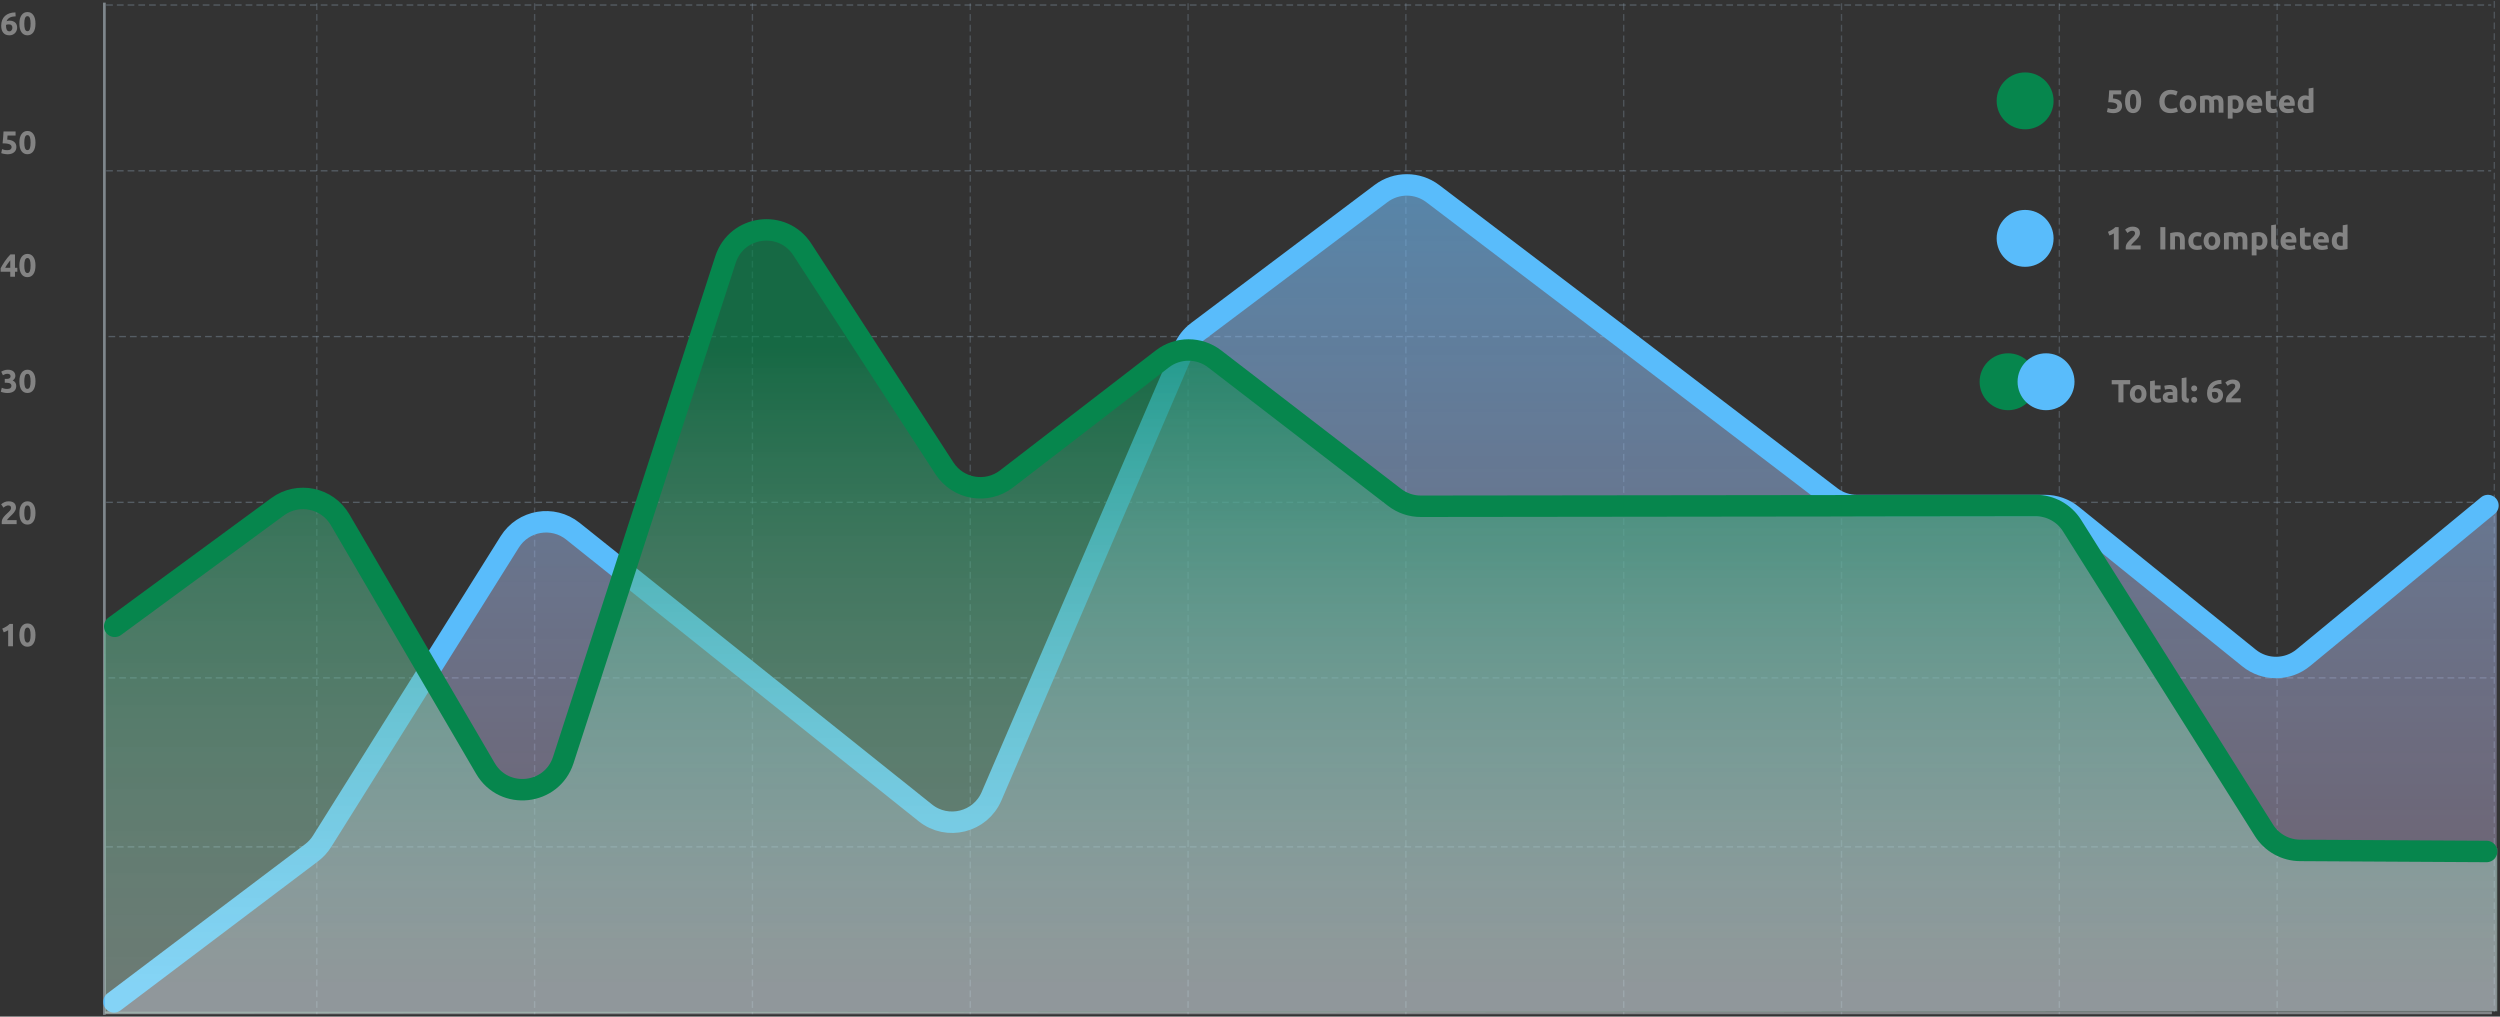 <svg width="932" height="379" viewBox="0 0 932 379" fill="none" xmlns="http://www.w3.org/2000/svg">
        <rect x="0" y="0" width="932" height="379" fill="#333333" stroke="none"/>
        <path opacity="0.607" d="M38.913 1.486V377.839" stroke="#B0BEC5" stroke-linecap="square" />
        <g opacity="0.5">
            <path opacity="0.607" d="M118.101 1.486V377.84" stroke="#8CA0B3" stroke-width="0.5"
                stroke-linecap="square" stroke-dasharray="2 2 2" />
            <path opacity="0.607" d="M199.303 1.486V377.84" stroke="#8CA0B3" stroke-width="0.5"
                stroke-linecap="square" stroke-dasharray="2 2 2" />
            <path opacity="0.607" d="M280.506 1.486V377.84" stroke="#8CA0B3" stroke-width="0.5"
                stroke-linecap="square" stroke-dasharray="2 2 2" />
            <path opacity="0.607" d="M361.708 1.486V377.84" stroke="#8CA0B3" stroke-width="0.5"
                stroke-linecap="square" stroke-dasharray="2 2 2" />
            <path opacity="0.607" d="M442.91 1.486V377.84" stroke="#8CA0B3" stroke-width="0.5"
                stroke-linecap="square" stroke-dasharray="2 2 2" />
            <path opacity="0.607" d="M524.112 1.486V377.84" stroke="#8CA0B3" stroke-width="0.5"
                stroke-linecap="square" stroke-dasharray="2 2 2" />
            <path opacity="0.607" d="M605.315 1.486V377.84" stroke="#8CA0B3" stroke-width="0.5"
                stroke-linecap="square" stroke-dasharray="2 2 2" />
            <path opacity="0.607" d="M686.516 1.486V377.84" stroke="#8CA0B3" stroke-width="0.5"
                stroke-linecap="square" stroke-dasharray="2 2 2" />
            <path opacity="0.607" d="M767.72 1.486V377.84" stroke="#8CA0B3" stroke-width="0.5"
                stroke-linecap="square" stroke-dasharray="2 2 2" />
            <path opacity="0.607" d="M848.922 1.486V377.84" stroke="#8CA0B3" stroke-width="0.5"
                stroke-linecap="square" stroke-dasharray="2 2 2" />
            <path opacity="0.607" d="M929.88 0.644V376.997" stroke="#8CA0B3" stroke-width="0.5"
                stroke-linecap="square" stroke-dasharray="2 2 2" />
        </g>
        <g opacity="0.5">
            <path d="M39.827 377.616H928.465" stroke="#CFD8DC" stroke-linecap="square" />
            <path opacity="0.756" d="M39.827 315.717H928.465" stroke="#8CA0B3" stroke-width="0.5"
                stroke-linecap="square" stroke-dasharray="2 2 2 2" />
            <path opacity="0.756" d="M40.697 252.707H929.336" stroke="#8CA0B3" stroke-width="0.5"
                stroke-linecap="square" stroke-dasharray="2 2 2 2" />
            <path opacity="0.756" d="M39.827 187.274H928.465" stroke="#8CA0B3" stroke-width="0.5"
                stroke-linecap="square" stroke-dasharray="2 2 2 2" />
            <path opacity="0.756" d="M40.697 125.475H929.336" stroke="#8CA0B3" stroke-width="0.5"
                stroke-linecap="square" stroke-dasharray="2 2 2 2" />
            <path opacity="0.756" d="M39.827 63.676H928.465" stroke="#8CA0B3" stroke-width="0.5"
                stroke-linecap="square" stroke-dasharray="2 2 2 2" />
            <path opacity="0.756" d="M39.827 1.878H928.465" stroke="#8CA0B3" stroke-width="0.5"
                stroke-linecap="square" stroke-dasharray="2 2 2" />
        </g>
        <path opacity="0.651" fill-rule="evenodd" clip-rule="evenodd"
            d="M39.497 377.159L116.327 316.634C117.771 315.497 119.008 314.12 119.983 312.563L190.023 200.816C195.1 192.716 206.101 190.846 213.569 196.814L344.956 301.812C353.207 308.406 365.471 305.337 369.644 295.634L441.352 128.875C442.453 126.314 444.204 124.085 446.432 122.409L514.856 70.935C520.574 66.634 528.453 66.652 534.151 70.979L605.364 125.059L682.545 183.971C685.334 186.1 688.745 187.253 692.253 187.253H762.382C766.039 187.253 769.585 188.506 772.431 190.803L838.6 244.214C844.44 248.928 852.772 248.949 858.636 244.265L930.775 186.64V376.849L39.497 377.159Z"
            fill="url(#paint0_linear_0_1)" />
        <path
            d="M42.501 373.5L116.157 317.903C117.712 316.729 119.04 315.281 120.075 313.63L190.024 202.028C195.101 193.927 206.102 192.058 213.57 198.026L344.957 303.024C353.208 309.618 365.472 306.549 369.644 296.846L441.352 130.086C442.454 127.526 444.205 125.297 446.432 123.621L514.856 72.147C520.574 67.846 528.453 67.864 534.152 72.191L605.365 126.271L682.546 185.183C685.334 187.311 688.745 188.464 692.253 188.464H762.382C766.039 188.464 769.586 189.717 772.432 192.014L838.443 245.299C844.355 250.07 852.807 250.027 858.669 245.195L927.5 188.464"
            stroke="#59BCFB" stroke-width="8" stroke-linecap="round" stroke-linejoin="round" />
        <path opacity="0.648" fill-rule="evenodd" clip-rule="evenodd"
            d="M39.098 377.833L38.766 232.284L104.809 189.603C111.926 185.004 121.436 187.208 125.804 194.468L182.01 287.891C188.643 298.916 205.166 297.022 209.133 284.783L271.11 93.566C275.002 81.557 291.083 79.434 297.959 90.021L352.67 174.266C357.44 181.612 367.465 183.325 374.404 177.979L433.922 132.127C439.315 127.972 446.83 127.97 452.225 132.122L520.169 184.413C522.797 186.435 526.02 187.53 529.336 187.525L759.444 187.246C764.603 187.24 769.404 189.886 772.154 194.252L844.307 308.811C847.038 313.147 851.793 315.789 856.918 315.817L931.002 316.219V377.036L39.098 377.833Z"
            fill="url(#paint1_linear_0_1)" />
        <path
            d="M42.766 233.495L103.499 188.918C111.154 183.299 121.99 185.546 126.781 193.745L180.961 286.47C187.933 298.403 205.735 296.478 209.996 283.332L270.463 96.774C274.614 83.964 291.768 81.7 299.102 92.993L352.079 174.569C357.168 182.405 367.861 184.231 375.262 178.529L433.312 133.808C439.065 129.376 447.08 129.374 452.835 133.803L519.899 185.416C522.702 187.573 526.14 188.741 529.677 188.737L758.891 188.458C764.395 188.452 769.516 191.274 772.449 195.931L844.016 309.561C846.928 314.185 851.999 317.003 857.463 317.034L927.002 317.431"
            stroke="#06864D" stroke-width="8" stroke-linecap="round" stroke-linejoin="round" />
        <path
            d="M0.84 234.341C1.072 234.245 1.312 234.137 1.56 234.017C1.816 233.889 2.064 233.753 2.304 233.609C2.544 233.457 2.772 233.301 2.988 233.141C3.212 232.973 3.412 232.797 3.588 232.613H4.836V240.929H3.048V234.941C2.808 235.101 2.54 235.249 2.244 235.385C1.948 235.513 1.66 235.625 1.38 235.721L0.84 234.341ZM13.228 236.753C13.228 238.153 12.96 239.229 12.424 239.981C11.896 240.725 11.164 241.097 10.228 241.097C9.292 241.097 8.556 240.725 8.02 239.981C7.492 239.229 7.228 238.153 7.228 236.753C7.228 236.057 7.296 235.441 7.432 234.905C7.576 234.369 7.78 233.917 8.044 233.549C8.308 233.181 8.624 232.901 8.992 232.709C9.36 232.517 9.772 232.421 10.228 232.421C11.164 232.421 11.896 232.797 12.424 233.549C12.96 234.293 13.228 235.361 13.228 236.753ZM11.404 236.753C11.404 236.337 11.384 235.961 11.344 235.625C11.304 235.281 11.24 234.985 11.152 234.737C11.064 234.489 10.944 234.297 10.792 234.161C10.64 234.025 10.452 233.957 10.228 233.957C10.004 233.957 9.816 234.025 9.664 234.161C9.52 234.297 9.4 234.489 9.304 234.737C9.216 234.985 9.152 235.281 9.112 235.625C9.072 235.961 9.052 236.337 9.052 236.753C9.052 237.169 9.072 237.549 9.112 237.893C9.152 238.237 9.216 238.533 9.304 238.781C9.4 239.029 9.52 239.221 9.664 239.357C9.816 239.493 10.004 239.561 10.228 239.561C10.452 239.561 10.64 239.493 10.792 239.357C10.944 239.221 11.064 239.029 11.152 238.781C11.24 238.533 11.304 238.237 11.344 237.893C11.384 237.549 11.404 237.169 11.404 236.753Z"
            fill="#838383" />
        <path
            d="M5.952 189.264C5.952 189.568 5.892 189.86 5.772 190.14C5.652 190.42 5.496 190.692 5.304 190.956C5.112 191.212 4.896 191.46 4.656 191.7C4.416 191.94 4.18 192.168 3.948 192.384C3.828 192.496 3.696 192.624 3.552 192.768C3.416 192.904 3.284 193.044 3.156 193.188C3.028 193.332 2.912 193.468 2.808 193.596C2.712 193.716 2.652 193.816 2.628 193.896H6.204V195.396H0.66C0.644 195.308 0.636 195.196 0.636 195.06C0.636 194.924 0.636 194.828 0.636 194.772C0.636 194.388 0.696 194.036 0.816 193.716C0.944 193.396 1.108 193.1 1.308 192.828C1.508 192.548 1.732 192.288 1.98 192.048C2.236 191.808 2.488 191.568 2.736 191.328C2.928 191.144 3.108 190.972 3.276 190.812C3.444 190.644 3.592 190.484 3.72 190.332C3.848 190.172 3.948 190.016 4.02 189.864C4.092 189.704 4.128 189.544 4.128 189.384C4.128 189.032 4.028 188.784 3.828 188.64C3.628 188.496 3.38 188.424 3.084 188.424C2.868 188.424 2.664 188.46 2.472 188.532C2.288 188.596 2.116 188.676 1.956 188.772C1.804 188.86 1.672 188.952 1.56 189.048C1.448 189.136 1.364 189.208 1.308 189.264L0.42 188.016C0.772 187.688 1.18 187.42 1.644 187.212C2.116 186.996 2.62 186.888 3.156 186.888C3.644 186.888 4.064 186.944 4.416 187.056C4.768 187.168 5.056 187.328 5.28 187.536C5.512 187.736 5.68 187.984 5.784 188.28C5.896 188.568 5.952 188.896 5.952 189.264ZM13.228 191.22C13.228 192.62 12.96 193.696 12.424 194.448C11.896 195.192 11.164 195.564 10.228 195.564C9.292 195.564 8.556 195.192 8.02 194.448C7.492 193.696 7.228 192.62 7.228 191.22C7.228 190.524 7.296 189.908 7.432 189.372C7.576 188.836 7.78 188.384 8.044 188.016C8.308 187.648 8.624 187.368 8.992 187.176C9.36 186.984 9.772 186.888 10.228 186.888C11.164 186.888 11.896 187.264 12.424 188.016C12.96 188.76 13.228 189.828 13.228 191.22ZM11.404 191.22C11.404 190.804 11.384 190.428 11.344 190.092C11.304 189.748 11.24 189.452 11.152 189.204C11.064 188.956 10.944 188.764 10.792 188.628C10.64 188.492 10.452 188.424 10.228 188.424C10.004 188.424 9.816 188.492 9.664 188.628C9.52 188.764 9.4 188.956 9.304 189.204C9.216 189.452 9.152 189.748 9.112 190.092C9.072 190.428 9.052 190.804 9.052 191.22C9.052 191.636 9.072 192.016 9.112 192.36C9.152 192.704 9.216 193 9.304 193.248C9.4 193.496 9.52 193.688 9.664 193.824C9.816 193.96 10.004 194.028 10.228 194.028C10.452 194.028 10.64 193.96 10.792 193.824C10.944 193.688 11.064 193.496 11.152 193.248C11.24 193 11.304 192.704 11.344 192.36C11.384 192.016 11.404 191.636 11.404 191.22Z"
            fill="#838383" />
        <path
            d="M2.736 146.518C2.52 146.518 2.292 146.502 2.052 146.47C1.812 146.446 1.58 146.41 1.356 146.362C1.132 146.314 0.928 146.262 0.744 146.206C0.56 146.15 0.416 146.098 0.312 146.05L0.66 144.562C0.868 144.65 1.132 144.746 1.452 144.85C1.78 144.946 2.184 144.994 2.664 144.994C3.216 144.994 3.62 144.89 3.876 144.682C4.132 144.474 4.26 144.194 4.26 143.842C4.26 143.626 4.212 143.446 4.116 143.302C4.028 143.15 3.904 143.03 3.744 142.942C3.584 142.846 3.392 142.782 3.168 142.75C2.952 142.71 2.72 142.69 2.472 142.69H1.776V141.25H2.568C2.744 141.25 2.912 141.234 3.072 141.202C3.24 141.17 3.388 141.118 3.516 141.046C3.644 140.966 3.744 140.862 3.816 140.734C3.896 140.598 3.936 140.43 3.936 140.23C3.936 140.078 3.904 139.946 3.84 139.834C3.776 139.722 3.692 139.63 3.588 139.558C3.492 139.486 3.376 139.434 3.24 139.402C3.112 139.362 2.98 139.342 2.844 139.342C2.5 139.342 2.18 139.394 1.884 139.498C1.596 139.602 1.332 139.73 1.092 139.882L0.456 138.574C0.584 138.494 0.732 138.41 0.9 138.322C1.076 138.234 1.268 138.154 1.476 138.082C1.684 138.01 1.904 137.95 2.136 137.902C2.376 137.854 2.628 137.83 2.892 137.83C3.38 137.83 3.8 137.89 4.152 138.01C4.512 138.122 4.808 138.286 5.04 138.502C5.272 138.71 5.444 138.958 5.556 139.246C5.668 139.526 5.724 139.834 5.724 140.17C5.724 140.498 5.632 140.818 5.448 141.13C5.264 141.434 5.016 141.666 4.704 141.826C5.136 142.002 5.468 142.266 5.7 142.618C5.94 142.962 6.06 143.378 6.06 143.866C6.06 144.25 5.996 144.606 5.868 144.934C5.74 145.254 5.54 145.534 5.268 145.774C4.996 146.006 4.648 146.19 4.224 146.326C3.808 146.454 3.312 146.518 2.736 146.518ZM13.228 142.162C13.228 143.562 12.96 144.638 12.424 145.39C11.896 146.134 11.164 146.506 10.228 146.506C9.292 146.506 8.556 146.134 8.02 145.39C7.492 144.638 7.228 143.562 7.228 142.162C7.228 141.466 7.296 140.85 7.432 140.314C7.576 139.778 7.78 139.326 8.044 138.958C8.308 138.59 8.624 138.31 8.992 138.118C9.36 137.926 9.772 137.83 10.228 137.83C11.164 137.83 11.896 138.206 12.424 138.958C12.96 139.702 13.228 140.77 13.228 142.162ZM11.404 142.162C11.404 141.746 11.384 141.37 11.344 141.034C11.304 140.69 11.24 140.394 11.152 140.146C11.064 139.898 10.944 139.706 10.792 139.57C10.64 139.434 10.452 139.366 10.228 139.366C10.004 139.366 9.816 139.434 9.664 139.57C9.52 139.706 9.4 139.898 9.304 140.146C9.216 140.394 9.152 140.69 9.112 141.034C9.072 141.37 9.052 141.746 9.052 142.162C9.052 142.578 9.072 142.958 9.112 143.302C9.152 143.646 9.216 143.942 9.304 144.19C9.4 144.438 9.52 144.63 9.664 144.766C9.816 144.902 10.004 144.97 10.228 144.97C10.452 144.97 10.64 144.902 10.792 144.766C10.944 144.63 11.064 144.438 11.152 144.19C11.24 143.942 11.304 143.646 11.344 143.302C11.384 142.958 11.404 142.578 11.404 142.162Z"
            fill="#838383" />
        <path
            d="M3.828 97.027C3.516 97.435 3.184 97.879 2.832 98.359C2.48 98.839 2.184 99.331 1.944 99.835H3.828V97.027ZM5.58 94.843V99.835H6.468V101.299H5.58V103.159H3.828V101.299H0.24V99.991C0.416 99.639 0.636 99.243 0.9 98.803C1.164 98.355 1.456 97.899 1.776 97.435C2.104 96.963 2.448 96.503 2.808 96.055C3.168 95.607 3.528 95.203 3.888 94.843H5.58ZM13.228 98.983C13.228 100.383 12.96 101.459 12.424 102.211C11.896 102.955 11.164 103.327 10.228 103.327C9.292 103.327 8.556 102.955 8.02 102.211C7.492 101.459 7.228 100.383 7.228 98.983C7.228 98.287 7.296 97.671 7.432 97.135C7.576 96.599 7.78 96.147 8.044 95.779C8.308 95.411 8.624 95.131 8.992 94.939C9.36 94.747 9.772 94.651 10.228 94.651C11.164 94.651 11.896 95.027 12.424 95.779C12.96 96.523 13.228 97.591 13.228 98.983ZM11.404 98.983C11.404 98.567 11.384 98.191 11.344 97.855C11.304 97.511 11.24 97.215 11.152 96.967C11.064 96.719 10.944 96.527 10.792 96.391C10.64 96.255 10.452 96.187 10.228 96.187C10.004 96.187 9.816 96.255 9.664 96.391C9.52 96.527 9.4 96.719 9.304 96.967C9.216 97.215 9.152 97.511 9.112 97.855C9.072 98.191 9.052 98.567 9.052 98.983C9.052 99.399 9.072 99.779 9.112 100.123C9.152 100.467 9.216 100.763 9.304 101.011C9.4 101.259 9.52 101.451 9.664 101.587C9.816 101.723 10.004 101.791 10.228 101.791C10.452 101.791 10.64 101.723 10.792 101.587C10.944 101.451 11.064 101.259 11.152 101.011C11.24 100.763 11.304 100.467 11.344 100.123C11.384 99.779 11.404 99.399 11.404 98.983Z"
            fill="#838383" />
        <path
            d="M4.32 54.882C4.32 54.65 4.268 54.446 4.164 54.27C4.06 54.086 3.88 53.934 3.624 53.814C3.368 53.694 3.024 53.602 2.592 53.538C2.16 53.474 1.616 53.442 0.96 53.442C1.048 52.698 1.12 51.942 1.176 51.174C1.232 50.406 1.276 49.686 1.308 49.014H5.808V50.514H2.808C2.792 50.802 2.772 51.082 2.748 51.354C2.732 51.618 2.712 51.85 2.688 52.05C3.856 52.13 4.716 52.406 5.268 52.878C5.828 53.342 6.108 53.99 6.108 54.822C6.108 55.206 6.04 55.562 5.904 55.89C5.768 56.218 5.564 56.502 5.292 56.742C5.02 56.982 4.676 57.17 4.26 57.306C3.852 57.442 3.372 57.51 2.82 57.51C2.604 57.51 2.376 57.494 2.136 57.462C1.904 57.438 1.676 57.402 1.452 57.354C1.236 57.314 1.04 57.27 0.864 57.222C0.688 57.174 0.552 57.126 0.456 57.078L0.78 55.602C0.98 55.69 1.244 55.778 1.572 55.866C1.9 55.946 2.292 55.986 2.748 55.986C3.3 55.986 3.7 55.878 3.948 55.662C4.196 55.438 4.32 55.178 4.32 54.882ZM13.228 53.154C13.228 54.554 12.96 55.63 12.424 56.382C11.896 57.126 11.164 57.498 10.228 57.498C9.292 57.498 8.556 57.126 8.02 56.382C7.492 55.63 7.228 54.554 7.228 53.154C7.228 52.458 7.296 51.842 7.432 51.306C7.576 50.77 7.78 50.318 8.044 49.95C8.308 49.582 8.624 49.302 8.992 49.11C9.36 48.918 9.772 48.822 10.228 48.822C11.164 48.822 11.896 49.198 12.424 49.95C12.96 50.694 13.228 51.762 13.228 53.154ZM11.404 53.154C11.404 52.738 11.384 52.362 11.344 52.026C11.304 51.682 11.24 51.386 11.152 51.138C11.064 50.89 10.944 50.698 10.792 50.562C10.64 50.426 10.452 50.358 10.228 50.358C10.004 50.358 9.816 50.426 9.664 50.562C9.52 50.698 9.4 50.89 9.304 51.138C9.216 51.386 9.152 51.682 9.112 52.026C9.072 52.362 9.052 52.738 9.052 53.154C9.052 53.57 9.072 53.95 9.112 54.294C9.152 54.638 9.216 54.934 9.304 55.182C9.4 55.43 9.52 55.622 9.664 55.758C9.816 55.894 10.004 55.962 10.228 55.962C10.452 55.962 10.64 55.894 10.792 55.758C10.944 55.622 11.064 55.43 11.152 55.182C11.24 54.934 11.304 54.638 11.344 54.294C11.384 53.95 11.404 53.57 11.404 53.154Z"
            fill="#838383" />
        <path
            d="M3.288 9.088C3.112 9.088 2.924 9.104 2.724 9.136C2.524 9.168 2.368 9.212 2.256 9.268C2.256 9.3 2.252 9.348 2.244 9.412C2.244 9.476 2.244 9.532 2.244 9.58C2.244 9.868 2.264 10.14 2.304 10.396C2.344 10.652 2.412 10.876 2.508 11.068C2.604 11.26 2.732 11.412 2.892 11.524C3.052 11.628 3.252 11.68 3.492 11.68C3.692 11.68 3.86 11.64 3.996 11.56C4.14 11.472 4.256 11.364 4.344 11.236C4.44 11.108 4.508 10.968 4.548 10.816C4.596 10.656 4.62 10.504 4.62 10.36C4.62 9.952 4.516 9.64 4.308 9.424C4.108 9.2 3.768 9.088 3.288 9.088ZM3.516 7.696C4.036 7.696 4.476 7.768 4.836 7.912C5.204 8.048 5.504 8.236 5.736 8.476C5.968 8.716 6.136 8.996 6.24 9.316C6.344 9.636 6.396 9.976 6.396 10.336C6.396 10.656 6.336 10.984 6.216 11.32C6.104 11.656 5.928 11.96 5.688 12.232C5.456 12.504 5.156 12.728 4.788 12.904C4.428 13.08 4 13.168 3.504 13.168C2.504 13.168 1.744 12.852 1.224 12.22C0.704 11.588 0.444 10.716 0.444 9.604C0.444 8.804 0.568 8.096 0.816 7.48C1.064 6.864 1.416 6.348 1.872 5.932C2.336 5.508 2.892 5.188 3.54 4.972C4.196 4.748 4.932 4.632 5.748 4.624C5.764 4.872 5.78 5.116 5.796 5.356C5.812 5.588 5.828 5.832 5.844 6.088C5.436 6.096 5.052 6.136 4.692 6.208C4.34 6.272 4.016 6.376 3.72 6.52C3.432 6.664 3.18 6.852 2.964 7.084C2.748 7.308 2.58 7.584 2.46 7.912C2.636 7.832 2.816 7.776 3 7.744C3.184 7.712 3.356 7.696 3.516 7.696ZM13.228 8.824C13.228 10.224 12.96 11.3 12.424 12.052C11.896 12.796 11.164 13.168 10.228 13.168C9.292 13.168 8.556 12.796 8.02 12.052C7.492 11.3 7.228 10.224 7.228 8.824C7.228 8.128 7.296 7.512 7.432 6.976C7.576 6.44 7.78 5.988 8.044 5.62C8.308 5.252 8.624 4.972 8.992 4.78C9.36 4.588 9.772 4.492 10.228 4.492C11.164 4.492 11.896 4.868 12.424 5.62C12.96 6.364 13.228 7.432 13.228 8.824ZM11.404 8.824C11.404 8.408 11.384 8.032 11.344 7.696C11.304 7.352 11.24 7.056 11.152 6.808C11.064 6.56 10.944 6.368 10.792 6.232C10.64 6.096 10.452 6.028 10.228 6.028C10.004 6.028 9.816 6.096 9.664 6.232C9.52 6.368 9.4 6.56 9.304 6.808C9.216 7.056 9.152 7.352 9.112 7.696C9.072 8.032 9.052 8.408 9.052 8.824C9.052 9.24 9.072 9.62 9.112 9.964C9.152 10.308 9.216 10.604 9.304 10.852C9.4 11.1 9.52 11.292 9.664 11.428C9.816 11.564 10.004 11.632 10.228 11.632C10.452 11.632 10.64 11.564 10.792 11.428C10.944 11.292 11.064 11.1 11.152 10.852C11.24 10.604 11.304 10.308 11.344 9.964C11.384 9.62 11.404 9.24 11.404 8.824Z"
            fill="#838383" />
        <path
            d="M789.32 39.552C789.32 39.32 789.268 39.116 789.164 38.94C789.06 38.756 788.88 38.604 788.624 38.484C788.368 38.364 788.024 38.272 787.592 38.208C787.16 38.144 786.616 38.112 785.96 38.112C786.048 37.368 786.12 36.612 786.176 35.844C786.232 35.076 786.276 34.356 786.308 33.684H790.808V35.184H787.808C787.792 35.472 787.772 35.752 787.748 36.024C787.732 36.288 787.712 36.52 787.688 36.72C788.856 36.8 789.716 37.076 790.268 37.548C790.828 38.012 791.108 38.66 791.108 39.492C791.108 39.876 791.04 40.232 790.904 40.56C790.768 40.888 790.564 41.172 790.292 41.412C790.02 41.652 789.676 41.84 789.26 41.976C788.852 42.112 788.372 42.18 787.82 42.18C787.604 42.18 787.376 42.164 787.136 42.132C786.904 42.108 786.676 42.072 786.452 42.024C786.236 41.984 786.04 41.94 785.864 41.892C785.688 41.844 785.552 41.796 785.456 41.748L785.78 40.272C785.98 40.36 786.244 40.448 786.572 40.536C786.9 40.616 787.292 40.656 787.748 40.656C788.3 40.656 788.7 40.548 788.948 40.332C789.196 40.108 789.32 39.848 789.32 39.552ZM798.228 37.824C798.228 39.224 797.96 40.3 797.424 41.052C796.896 41.796 796.164 42.168 795.228 42.168C794.292 42.168 793.556 41.796 793.02 41.052C792.492 40.3 792.228 39.224 792.228 37.824C792.228 37.128 792.296 36.512 792.432 35.976C792.576 35.44 792.78 34.988 793.044 34.62C793.308 34.252 793.624 33.972 793.992 33.78C794.36 33.588 794.772 33.492 795.228 33.492C796.164 33.492 796.896 33.868 797.424 34.62C797.96 35.364 798.228 36.432 798.228 37.824ZM796.404 37.824C796.404 37.408 796.384 37.032 796.344 36.696C796.304 36.352 796.24 36.056 796.152 35.808C796.064 35.56 795.944 35.368 795.792 35.232C795.64 35.096 795.452 35.028 795.228 35.028C795.004 35.028 794.816 35.096 794.664 35.232C794.52 35.368 794.4 35.56 794.304 35.808C794.216 36.056 794.152 36.352 794.112 36.696C794.072 37.032 794.052 37.408 794.052 37.824C794.052 38.24 794.072 38.62 794.112 38.964C794.152 39.308 794.216 39.604 794.304 39.852C794.4 40.1 794.52 40.292 794.664 40.428C794.816 40.564 795.004 40.632 795.228 40.632C795.452 40.632 795.64 40.564 795.792 40.428C795.944 40.292 796.064 40.1 796.152 39.852C796.24 39.604 796.304 39.308 796.344 38.964C796.384 38.62 796.404 38.24 796.404 37.824ZM809.158 42.168C807.806 42.168 806.774 41.792 806.062 41.04C805.358 40.288 805.006 39.22 805.006 37.836C805.006 37.148 805.114 36.536 805.33 36C805.546 35.456 805.842 35 806.218 34.632C806.594 34.256 807.042 33.972 807.562 33.78C808.082 33.588 808.646 33.492 809.254 33.492C809.606 33.492 809.926 33.52 810.214 33.576C810.502 33.624 810.754 33.684 810.97 33.756C811.186 33.82 811.366 33.888 811.51 33.96C811.654 34.032 811.758 34.088 811.822 34.128L811.282 35.64C811.026 35.504 810.726 35.388 810.382 35.292C810.046 35.196 809.662 35.148 809.23 35.148C808.942 35.148 808.658 35.196 808.378 35.292C808.106 35.388 807.862 35.544 807.646 35.76C807.438 35.968 807.27 36.24 807.142 36.576C807.014 36.912 806.95 37.32 806.95 37.8C806.95 38.184 806.99 38.544 807.07 38.88C807.158 39.208 807.294 39.492 807.478 39.732C807.67 39.972 807.918 40.164 808.222 40.308C808.526 40.444 808.894 40.512 809.326 40.512C809.598 40.512 809.842 40.496 810.058 40.464C810.274 40.432 810.466 40.396 810.634 40.356C810.802 40.308 810.95 40.256 811.078 40.2C811.206 40.144 811.322 40.092 811.426 40.044L811.942 41.544C811.678 41.704 811.306 41.848 810.826 41.976C810.346 42.104 809.79 42.168 809.158 42.168ZM818.791 38.832C818.791 39.328 818.719 39.784 818.575 40.2C818.431 40.608 818.223 40.96 817.951 41.256C817.679 41.544 817.351 41.768 816.967 41.928C816.591 42.088 816.167 42.168 815.695 42.168C815.231 42.168 814.807 42.088 814.423 41.928C814.047 41.768 813.723 41.544 813.451 41.256C813.179 40.96 812.967 40.608 812.815 40.2C812.663 39.784 812.587 39.328 812.587 38.832C812.587 38.336 812.663 37.884 812.815 37.476C812.975 37.068 813.191 36.72 813.463 36.432C813.743 36.144 814.071 35.92 814.447 35.76C814.831 35.6 815.247 35.52 815.695 35.52C816.151 35.52 816.567 35.6 816.943 35.76C817.327 35.92 817.655 36.144 817.927 36.432C818.199 36.72 818.411 37.068 818.563 37.476C818.715 37.884 818.791 38.336 818.791 38.832ZM816.967 38.832C816.967 38.28 816.855 37.848 816.631 37.536C816.415 37.216 816.103 37.056 815.695 37.056C815.287 37.056 814.971 37.216 814.747 37.536C814.523 37.848 814.411 38.28 814.411 38.832C814.411 39.384 814.523 39.824 814.747 40.152C814.971 40.472 815.287 40.632 815.695 40.632C816.103 40.632 816.415 40.472 816.631 40.152C816.855 39.824 816.967 39.384 816.967 38.832ZM823.644 38.652C823.644 38.076 823.568 37.668 823.416 37.428C823.272 37.188 823.02 37.068 822.66 37.068C822.548 37.068 822.432 37.076 822.312 37.092C822.192 37.1 822.076 37.112 821.964 37.128V42H820.176V35.904C820.328 35.864 820.504 35.824 820.704 35.784C820.912 35.736 821.128 35.696 821.352 35.664C821.584 35.624 821.82 35.596 822.06 35.58C822.3 35.556 822.536 35.544 822.768 35.544C823.224 35.544 823.592 35.604 823.872 35.724C824.16 35.836 824.396 35.972 824.58 36.132C824.836 35.948 825.128 35.804 825.456 35.7C825.792 35.596 826.1 35.544 826.38 35.544C826.884 35.544 827.296 35.616 827.616 35.76C827.944 35.896 828.204 36.092 828.396 36.348C828.588 36.604 828.72 36.908 828.792 37.26C828.864 37.612 828.9 38.004 828.9 38.436V42H827.112V38.652C827.112 38.076 827.036 37.668 826.884 37.428C826.74 37.188 826.488 37.068 826.128 37.068C826.032 37.068 825.896 37.092 825.72 37.14C825.552 37.188 825.412 37.248 825.3 37.32C825.356 37.504 825.392 37.7 825.408 37.908C825.424 38.108 825.432 38.324 825.432 38.556V42H823.644V38.652ZM834.568 38.892C834.568 38.34 834.444 37.9 834.196 37.572C833.948 37.236 833.58 37.068 833.092 37.068C832.932 37.068 832.784 37.076 832.648 37.092C832.512 37.1 832.4 37.112 832.312 37.128V40.356C832.424 40.428 832.568 40.488 832.744 40.536C832.928 40.584 833.112 40.608 833.296 40.608C834.144 40.608 834.568 40.036 834.568 38.892ZM836.392 38.844C836.392 39.332 836.332 39.776 836.212 40.176C836.092 40.576 835.916 40.92 835.684 41.208C835.452 41.496 835.164 41.72 834.82 41.88C834.476 42.04 834.08 42.12 833.632 42.12C833.384 42.12 833.152 42.096 832.936 42.048C832.72 42 832.512 41.932 832.312 41.844V44.22H830.524V35.904C830.684 35.856 830.868 35.812 831.076 35.772C831.284 35.724 831.5 35.684 831.724 35.652C831.956 35.62 832.188 35.596 832.42 35.58C832.66 35.556 832.888 35.544 833.104 35.544C833.624 35.544 834.088 35.624 834.496 35.784C834.904 35.936 835.248 36.156 835.528 36.444C835.808 36.724 836.02 37.068 836.164 37.476C836.316 37.884 836.392 38.34 836.392 38.844ZM837.466 38.892C837.466 38.332 837.55 37.844 837.718 37.428C837.894 37.004 838.122 36.652 838.402 36.372C838.682 36.092 839.002 35.88 839.362 35.736C839.73 35.592 840.106 35.52 840.49 35.52C841.386 35.52 842.094 35.796 842.614 36.348C843.134 36.892 843.394 37.696 843.394 38.76C843.394 38.864 843.39 38.98 843.382 39.108C843.374 39.228 843.366 39.336 843.358 39.432H839.302C839.342 39.8 839.514 40.092 839.818 40.308C840.122 40.524 840.53 40.632 841.042 40.632C841.37 40.632 841.69 40.604 842.002 40.548C842.322 40.484 842.582 40.408 842.782 40.32L843.022 41.772C842.926 41.82 842.798 41.868 842.638 41.916C842.478 41.964 842.298 42.004 842.098 42.036C841.906 42.076 841.698 42.108 841.474 42.132C841.25 42.156 841.026 42.168 840.802 42.168C840.234 42.168 839.738 42.084 839.314 41.916C838.898 41.748 838.55 41.52 838.27 41.232C837.998 40.936 837.794 40.588 837.658 40.188C837.53 39.788 837.466 39.356 837.466 38.892ZM841.666 38.208C841.658 38.056 841.63 37.908 841.582 37.764C841.542 37.62 841.474 37.492 841.378 37.38C841.29 37.268 841.174 37.176 841.03 37.104C840.894 37.032 840.722 36.996 840.514 36.996C840.314 36.996 840.142 37.032 839.998 37.104C839.854 37.168 839.734 37.256 839.638 37.368C839.542 37.48 839.466 37.612 839.41 37.764C839.362 37.908 839.326 38.056 839.302 38.208H841.666ZM844.714 34.116L846.502 33.828V35.688H848.65V37.176H846.502V39.396C846.502 39.772 846.566 40.072 846.694 40.296C846.83 40.52 847.098 40.632 847.498 40.632C847.69 40.632 847.886 40.616 848.086 40.584C848.294 40.544 848.482 40.492 848.65 40.428L848.902 41.82C848.686 41.908 848.446 41.984 848.182 42.048C847.918 42.112 847.594 42.144 847.21 42.144C846.722 42.144 846.318 42.08 845.998 41.952C845.678 41.816 845.422 41.632 845.23 41.4C845.038 41.16 844.902 40.872 844.822 40.536C844.75 40.2 844.714 39.828 844.714 39.42V34.116ZM849.571 38.892C849.571 38.332 849.655 37.844 849.823 37.428C849.999 37.004 850.227 36.652 850.507 36.372C850.787 36.092 851.107 35.88 851.467 35.736C851.835 35.592 852.211 35.52 852.595 35.52C853.491 35.52 854.199 35.796 854.719 36.348C855.239 36.892 855.499 37.696 855.499 38.76C855.499 38.864 855.495 38.98 855.487 39.108C855.479 39.228 855.471 39.336 855.463 39.432H851.407C851.447 39.8 851.619 40.092 851.923 40.308C852.227 40.524 852.635 40.632 853.147 40.632C853.475 40.632 853.795 40.604 854.107 40.548C854.427 40.484 854.687 40.408 854.887 40.32L855.127 41.772C855.031 41.82 854.903 41.868 854.743 41.916C854.583 41.964 854.403 42.004 854.203 42.036C854.011 42.076 853.803 42.108 853.579 42.132C853.355 42.156 853.131 42.168 852.907 42.168C852.339 42.168 851.843 42.084 851.419 41.916C851.003 41.748 850.655 41.52 850.375 41.232C850.103 40.936 849.899 40.588 849.763 40.188C849.635 39.788 849.571 39.356 849.571 38.892ZM853.771 38.208C853.763 38.056 853.735 37.908 853.687 37.764C853.647 37.62 853.579 37.492 853.483 37.38C853.395 37.268 853.279 37.176 853.135 37.104C852.999 37.032 852.827 36.996 852.619 36.996C852.419 36.996 852.247 37.032 852.103 37.104C851.959 37.168 851.839 37.256 851.743 37.368C851.647 37.48 851.571 37.612 851.515 37.764C851.467 37.908 851.431 38.056 851.407 38.208H853.771ZM858.403 38.796C858.403 39.348 858.527 39.792 858.775 40.128C859.023 40.464 859.391 40.632 859.879 40.632C860.039 40.632 860.187 40.628 860.323 40.62C860.459 40.604 860.571 40.588 860.659 40.572V37.32C860.547 37.248 860.399 37.188 860.215 37.14C860.039 37.092 859.859 37.068 859.675 37.068C858.827 37.068 858.403 37.644 858.403 38.796ZM862.447 41.796C862.287 41.844 862.103 41.892 861.895 41.94C861.687 41.98 861.467 42.016 861.235 42.048C861.011 42.08 860.779 42.104 860.539 42.12C860.307 42.144 860.083 42.156 859.867 42.156C859.347 42.156 858.883 42.08 858.475 41.928C858.067 41.776 857.723 41.56 857.443 41.28C857.163 40.992 856.947 40.648 856.795 40.248C856.651 39.84 856.579 39.384 856.579 38.88C856.579 38.368 856.643 37.908 856.771 37.5C856.899 37.084 857.083 36.732 857.323 36.444C857.563 36.156 857.855 35.936 858.199 35.784C858.551 35.632 858.951 35.556 859.399 35.556C859.647 35.556 859.867 35.58 860.059 35.628C860.259 35.676 860.459 35.744 860.659 35.832V32.976L862.447 32.688V41.796Z"
            fill="#838383" />
        <path fill-rule="evenodd" clip-rule="evenodd"
            d="M754.962 48.212C760.823 48.212 765.575 43.463 765.575 37.606C765.575 31.748 760.823 27 754.962 27C749.101 27 744.35 31.748 744.35 37.606C744.35 43.463 749.101 48.212 754.962 48.212Z"
            fill="#06864D" />
        <path
            d="M785.84 86.412C786.072 86.316 786.312 86.208 786.56 86.088C786.816 85.96 787.064 85.824 787.304 85.68C787.544 85.528 787.772 85.372 787.988 85.212C788.212 85.044 788.412 84.868 788.588 84.684H789.836V93H788.048V87.012C787.808 87.172 787.54 87.32 787.244 87.456C786.948 87.584 786.66 87.696 786.38 87.792L785.84 86.412ZM797.772 86.868C797.772 87.172 797.712 87.464 797.592 87.744C797.472 88.024 797.316 88.296 797.124 88.56C796.932 88.816 796.716 89.064 796.476 89.304C796.236 89.544 796 89.772 795.768 89.988C795.648 90.1 795.516 90.228 795.372 90.372C795.236 90.508 795.104 90.648 794.976 90.792C794.848 90.936 794.732 91.072 794.628 91.2C794.532 91.32 794.472 91.42 794.448 91.5H798.024V93H792.48C792.464 92.912 792.456 92.8 792.456 92.664C792.456 92.528 792.456 92.432 792.456 92.376C792.456 91.992 792.516 91.64 792.636 91.32C792.764 91 792.928 90.704 793.128 90.432C793.328 90.152 793.552 89.892 793.8 89.652C794.056 89.412 794.308 89.172 794.556 88.932C794.748 88.748 794.928 88.576 795.096 88.416C795.264 88.248 795.412 88.088 795.54 87.936C795.668 87.776 795.768 87.62 795.84 87.468C795.912 87.308 795.948 87.148 795.948 86.988C795.948 86.636 795.848 86.388 795.648 86.244C795.448 86.1 795.2 86.028 794.904 86.028C794.688 86.028 794.484 86.064 794.292 86.136C794.108 86.2 793.936 86.28 793.776 86.376C793.624 86.464 793.492 86.556 793.38 86.652C793.268 86.74 793.184 86.812 793.128 86.868L792.24 85.62C792.592 85.292 793 85.024 793.464 84.816C793.936 84.6 794.44 84.492 794.976 84.492C795.464 84.492 795.884 84.548 796.236 84.66C796.588 84.772 796.876 84.932 797.1 85.14C797.332 85.34 797.5 85.588 797.604 85.884C797.716 86.172 797.772 86.5 797.772 86.868ZM805.366 84.684H807.238V93H805.366V84.684ZM809.043 86.904C809.347 86.816 809.739 86.736 810.219 86.664C810.699 86.584 811.203 86.544 811.731 86.544C812.267 86.544 812.711 86.616 813.063 86.76C813.423 86.896 813.707 87.092 813.915 87.348C814.123 87.604 814.271 87.908 814.359 88.26C814.447 88.612 814.491 89.004 814.491 89.436V93H812.703V89.652C812.703 89.076 812.627 88.668 812.475 88.428C812.323 88.188 812.039 88.068 811.623 88.068C811.495 88.068 811.359 88.076 811.215 88.092C811.071 88.1 810.943 88.112 810.831 88.128V93H809.043V86.904ZM815.81 89.844C815.81 89.388 815.882 88.96 816.026 88.56C816.178 88.152 816.394 87.8 816.674 87.504C816.954 87.2 817.294 86.96 817.694 86.784C818.094 86.608 818.55 86.52 819.062 86.52C819.398 86.52 819.706 86.552 819.986 86.616C820.266 86.672 820.538 86.756 820.802 86.868L820.43 88.296C820.262 88.232 820.078 88.176 819.878 88.128C819.678 88.08 819.454 88.056 819.206 88.056C818.678 88.056 818.282 88.22 818.018 88.548C817.762 88.876 817.634 89.308 817.634 89.844C817.634 90.412 817.754 90.852 817.994 91.164C818.242 91.476 818.67 91.632 819.278 91.632C819.494 91.632 819.726 91.612 819.974 91.572C820.222 91.532 820.45 91.468 820.658 91.38L820.91 92.844C820.702 92.932 820.442 93.008 820.13 93.072C819.818 93.136 819.474 93.168 819.098 93.168C818.522 93.168 818.026 93.084 817.61 92.916C817.194 92.74 816.85 92.504 816.578 92.208C816.314 91.912 816.118 91.564 815.99 91.164C815.87 90.756 815.81 90.316 815.81 89.844ZM827.709 89.832C827.709 90.328 827.637 90.784 827.493 91.2C827.349 91.608 827.141 91.96 826.869 92.256C826.597 92.544 826.269 92.768 825.885 92.928C825.509 93.088 825.085 93.168 824.613 93.168C824.149 93.168 823.725 93.088 823.341 92.928C822.965 92.768 822.641 92.544 822.369 92.256C822.097 91.96 821.885 91.608 821.733 91.2C821.581 90.784 821.505 90.328 821.505 89.832C821.505 89.336 821.581 88.884 821.733 88.476C821.893 88.068 822.109 87.72 822.381 87.432C822.661 87.144 822.989 86.92 823.365 86.76C823.749 86.6 824.165 86.52 824.613 86.52C825.069 86.52 825.485 86.6 825.861 86.76C826.245 86.92 826.573 87.144 826.845 87.432C827.117 87.72 827.329 88.068 827.481 88.476C827.633 88.884 827.709 89.336 827.709 89.832ZM825.885 89.832C825.885 89.28 825.773 88.848 825.549 88.536C825.333 88.216 825.021 88.056 824.613 88.056C824.205 88.056 823.889 88.216 823.665 88.536C823.441 88.848 823.329 89.28 823.329 89.832C823.329 90.384 823.441 90.824 823.665 91.152C823.889 91.472 824.205 91.632 824.613 91.632C825.021 91.632 825.333 91.472 825.549 91.152C825.773 90.824 825.885 90.384 825.885 89.832ZM832.562 89.652C832.562 89.076 832.486 88.668 832.334 88.428C832.19 88.188 831.938 88.068 831.578 88.068C831.466 88.068 831.35 88.076 831.23 88.092C831.11 88.1 830.994 88.112 830.882 88.128V93H829.094V86.904C829.246 86.864 829.422 86.824 829.622 86.784C829.83 86.736 830.046 86.696 830.27 86.664C830.502 86.624 830.738 86.596 830.978 86.58C831.218 86.556 831.454 86.544 831.686 86.544C832.142 86.544 832.51 86.604 832.79 86.724C833.078 86.836 833.314 86.972 833.498 87.132C833.754 86.948 834.046 86.804 834.374 86.7C834.71 86.596 835.018 86.544 835.298 86.544C835.802 86.544 836.214 86.616 836.534 86.76C836.862 86.896 837.122 87.092 837.314 87.348C837.506 87.604 837.638 87.908 837.71 88.26C837.782 88.612 837.818 89.004 837.818 89.436V93H836.03V89.652C836.03 89.076 835.954 88.668 835.802 88.428C835.658 88.188 835.406 88.068 835.046 88.068C834.95 88.068 834.814 88.092 834.638 88.14C834.47 88.188 834.33 88.248 834.218 88.32C834.274 88.504 834.31 88.7 834.326 88.908C834.342 89.108 834.35 89.324 834.35 89.556V93H832.562V89.652ZM843.486 89.892C843.486 89.34 843.362 88.9 843.114 88.572C842.866 88.236 842.498 88.068 842.01 88.068C841.85 88.068 841.702 88.076 841.566 88.092C841.43 88.1 841.318 88.112 841.23 88.128V91.356C841.342 91.428 841.486 91.488 841.662 91.536C841.846 91.584 842.03 91.608 842.214 91.608C843.062 91.608 843.486 91.036 843.486 89.892ZM845.31 89.844C845.31 90.332 845.25 90.776 845.13 91.176C845.01 91.576 844.834 91.92 844.602 92.208C844.37 92.496 844.082 92.72 843.738 92.88C843.394 93.04 842.998 93.12 842.55 93.12C842.302 93.12 842.07 93.096 841.854 93.048C841.638 93 841.43 92.932 841.23 92.844V95.22H839.442V86.904C839.602 86.856 839.786 86.812 839.994 86.772C840.202 86.724 840.418 86.684 840.642 86.652C840.874 86.62 841.106 86.596 841.338 86.58C841.578 86.556 841.806 86.544 842.022 86.544C842.542 86.544 843.006 86.624 843.414 86.784C843.822 86.936 844.166 87.156 844.446 87.444C844.726 87.724 844.938 88.068 845.082 88.476C845.234 88.884 845.31 89.34 845.31 89.844ZM849.204 93.12C848.684 93.112 848.26 93.056 847.932 92.952C847.612 92.848 847.356 92.704 847.164 92.52C846.98 92.328 846.852 92.1 846.78 91.836C846.716 91.564 846.684 91.26 846.684 90.924V83.976L848.472 83.688V90.564C848.472 90.724 848.484 90.868 848.508 90.996C848.532 91.124 848.576 91.232 848.64 91.32C848.712 91.408 848.812 91.48 848.94 91.536C849.068 91.592 849.24 91.628 849.456 91.644L849.204 93.12ZM850.181 89.892C850.181 89.332 850.265 88.844 850.433 88.428C850.609 88.004 850.837 87.652 851.117 87.372C851.397 87.092 851.717 86.88 852.077 86.736C852.445 86.592 852.821 86.52 853.205 86.52C854.101 86.52 854.809 86.796 855.329 87.348C855.849 87.892 856.109 88.696 856.109 89.76C856.109 89.864 856.105 89.98 856.097 90.108C856.089 90.228 856.081 90.336 856.073 90.432H852.017C852.057 90.8 852.229 91.092 852.533 91.308C852.837 91.524 853.245 91.632 853.757 91.632C854.085 91.632 854.405 91.604 854.717 91.548C855.037 91.484 855.297 91.408 855.497 91.32L855.737 92.772C855.641 92.82 855.513 92.868 855.353 92.916C855.193 92.964 855.013 93.004 854.813 93.036C854.621 93.076 854.413 93.108 854.189 93.132C853.965 93.156 853.741 93.168 853.517 93.168C852.949 93.168 852.453 93.084 852.029 92.916C851.613 92.748 851.265 92.52 850.985 92.232C850.713 91.936 850.509 91.588 850.373 91.188C850.245 90.788 850.181 90.356 850.181 89.892ZM854.381 89.208C854.373 89.056 854.345 88.908 854.297 88.764C854.257 88.62 854.189 88.492 854.093 88.38C854.005 88.268 853.889 88.176 853.745 88.104C853.609 88.032 853.437 87.996 853.229 87.996C853.029 87.996 852.857 88.032 852.713 88.104C852.569 88.168 852.449 88.256 852.353 88.368C852.257 88.48 852.181 88.612 852.125 88.764C852.077 88.908 852.041 89.056 852.017 89.208H854.381ZM857.428 85.116L859.216 84.828V86.688H861.364V88.176H859.216V90.396C859.216 90.772 859.28 91.072 859.408 91.296C859.544 91.52 859.812 91.632 860.212 91.632C860.404 91.632 860.6 91.616 860.8 91.584C861.008 91.544 861.196 91.492 861.364 91.428L861.616 92.82C861.4 92.908 861.16 92.984 860.896 93.048C860.632 93.112 860.308 93.144 859.924 93.144C859.436 93.144 859.032 93.08 858.712 92.952C858.392 92.816 858.136 92.632 857.944 92.4C857.752 92.16 857.616 91.872 857.536 91.536C857.464 91.2 857.428 90.828 857.428 90.42V85.116ZM862.286 89.892C862.286 89.332 862.37 88.844 862.538 88.428C862.714 88.004 862.942 87.652 863.222 87.372C863.502 87.092 863.822 86.88 864.182 86.736C864.55 86.592 864.926 86.52 865.31 86.52C866.206 86.52 866.914 86.796 867.434 87.348C867.954 87.892 868.214 88.696 868.214 89.76C868.214 89.864 868.21 89.98 868.202 90.108C868.194 90.228 868.186 90.336 868.178 90.432H864.122C864.162 90.8 864.334 91.092 864.638 91.308C864.942 91.524 865.35 91.632 865.862 91.632C866.19 91.632 866.51 91.604 866.822 91.548C867.142 91.484 867.402 91.408 867.602 91.32L867.842 92.772C867.746 92.82 867.618 92.868 867.458 92.916C867.298 92.964 867.118 93.004 866.918 93.036C866.726 93.076 866.518 93.108 866.294 93.132C866.07 93.156 865.846 93.168 865.622 93.168C865.054 93.168 864.558 93.084 864.134 92.916C863.718 92.748 863.37 92.52 863.09 92.232C862.818 91.936 862.614 91.588 862.478 91.188C862.35 90.788 862.286 90.356 862.286 89.892ZM866.486 89.208C866.478 89.056 866.45 88.908 866.402 88.764C866.362 88.62 866.294 88.492 866.198 88.38C866.11 88.268 865.994 88.176 865.85 88.104C865.714 88.032 865.542 87.996 865.334 87.996C865.134 87.996 864.962 88.032 864.818 88.104C864.674 88.168 864.554 88.256 864.458 88.368C864.362 88.48 864.286 88.612 864.23 88.764C864.182 88.908 864.146 89.056 864.122 89.208H866.486ZM871.118 89.796C871.118 90.348 871.242 90.792 871.49 91.128C871.738 91.464 872.106 91.632 872.594 91.632C872.754 91.632 872.902 91.628 873.038 91.62C873.174 91.604 873.286 91.588 873.374 91.572V88.32C873.262 88.248 873.114 88.188 872.93 88.14C872.754 88.092 872.574 88.068 872.39 88.068C871.542 88.068 871.118 88.644 871.118 89.796ZM875.162 92.796C875.002 92.844 874.818 92.892 874.61 92.94C874.402 92.98 874.182 93.016 873.95 93.048C873.726 93.08 873.494 93.104 873.254 93.12C873.022 93.144 872.798 93.156 872.582 93.156C872.062 93.156 871.598 93.08 871.19 92.928C870.782 92.776 870.438 92.56 870.158 92.28C869.878 91.992 869.662 91.648 869.51 91.248C869.366 90.84 869.294 90.384 869.294 89.88C869.294 89.368 869.358 88.908 869.486 88.5C869.614 88.084 869.798 87.732 870.038 87.444C870.278 87.156 870.57 86.936 870.914 86.784C871.266 86.632 871.666 86.556 872.114 86.556C872.362 86.556 872.582 86.58 872.774 86.628C872.974 86.676 873.174 86.744 873.374 86.832V83.976L875.162 83.688V92.796Z"
            fill="#838383" />
        <path fill-rule="evenodd" clip-rule="evenodd"
            d="M754.962 99.472C760.823 99.472 765.575 94.724 765.575 88.867C765.575 83.009 760.823 78.261 754.962 78.261C749.101 78.261 744.35 83.009 744.35 88.867C744.35 94.724 749.101 99.472 754.962 99.472Z"
            fill="#59BCFB" />
        <path
            d="M794.128 141.684V143.28H791.62V150H789.748V143.28H787.24V141.684H794.128ZM800.213 146.832C800.213 147.328 800.141 147.784 799.997 148.2C799.853 148.608 799.645 148.96 799.373 149.256C799.101 149.544 798.773 149.768 798.389 149.928C798.013 150.088 797.589 150.168 797.117 150.168C796.653 150.168 796.229 150.088 795.845 149.928C795.469 149.768 795.145 149.544 794.873 149.256C794.601 148.96 794.389 148.608 794.237 148.2C794.085 147.784 794.009 147.328 794.009 146.832C794.009 146.336 794.085 145.884 794.237 145.476C794.397 145.068 794.613 144.72 794.885 144.432C795.165 144.144 795.493 143.92 795.869 143.76C796.253 143.6 796.669 143.52 797.117 143.52C797.573 143.52 797.989 143.6 798.365 143.76C798.749 143.92 799.077 144.144 799.349 144.432C799.621 144.72 799.833 145.068 799.985 145.476C800.137 145.884 800.213 146.336 800.213 146.832ZM798.389 146.832C798.389 146.28 798.277 145.848 798.053 145.536C797.837 145.216 797.525 145.056 797.117 145.056C796.709 145.056 796.393 145.216 796.169 145.536C795.945 145.848 795.833 146.28 795.833 146.832C795.833 147.384 795.945 147.824 796.169 148.152C796.393 148.472 796.709 148.632 797.117 148.632C797.525 148.632 797.837 148.472 798.053 148.152C798.277 147.824 798.389 147.384 798.389 146.832ZM801.538 142.116L803.326 141.828V143.688H805.474V145.176H803.326V147.396C803.326 147.772 803.39 148.072 803.518 148.296C803.654 148.52 803.922 148.632 804.322 148.632C804.514 148.632 804.71 148.616 804.91 148.584C805.118 148.544 805.306 148.492 805.474 148.428L805.726 149.82C805.51 149.908 805.27 149.984 805.006 150.048C804.742 150.112 804.418 150.144 804.034 150.144C803.546 150.144 803.142 150.08 802.822 149.952C802.502 149.816 802.246 149.632 802.054 149.4C801.862 149.16 801.726 148.872 801.646 148.536C801.574 148.2 801.538 147.828 801.538 147.42V142.116ZM809.107 148.752C809.283 148.752 809.451 148.748 809.611 148.74C809.771 148.732 809.899 148.72 809.995 148.704V147.348C809.923 147.332 809.815 147.316 809.671 147.3C809.527 147.284 809.395 147.276 809.275 147.276C809.107 147.276 808.947 147.288 808.795 147.312C808.651 147.328 808.523 147.364 808.411 147.42C808.299 147.476 808.211 147.552 808.147 147.648C808.083 147.744 808.051 147.864 808.051 148.008C808.051 148.288 808.143 148.484 808.327 148.596C808.519 148.7 808.779 148.752 809.107 148.752ZM808.963 143.52C809.491 143.52 809.931 143.58 810.283 143.7C810.635 143.82 810.915 143.992 811.123 144.216C811.339 144.44 811.491 144.712 811.579 145.032C811.667 145.352 811.711 145.708 811.711 146.1V149.82C811.455 149.876 811.099 149.94 810.643 150.012C810.187 150.092 809.635 150.132 808.987 150.132C808.579 150.132 808.207 150.096 807.871 150.024C807.543 149.952 807.259 149.836 807.019 149.676C806.779 149.508 806.595 149.292 806.467 149.028C806.339 148.764 806.275 148.44 806.275 148.056C806.275 147.688 806.347 147.376 806.491 147.12C806.643 146.864 806.843 146.66 807.091 146.508C807.339 146.356 807.623 146.248 807.943 146.184C808.263 146.112 808.595 146.076 808.939 146.076C809.171 146.076 809.375 146.088 809.551 146.112C809.735 146.128 809.883 146.152 809.995 146.184V146.016C809.995 145.712 809.903 145.468 809.719 145.284C809.535 145.1 809.215 145.008 808.759 145.008C808.455 145.008 808.155 145.032 807.859 145.08C807.563 145.12 807.307 145.18 807.091 145.26L806.863 143.82C806.967 143.788 807.095 143.756 807.247 143.724C807.407 143.684 807.579 143.652 807.763 143.628C807.947 143.596 808.139 143.572 808.339 143.556C808.547 143.532 808.755 143.52 808.963 143.52ZM815.848 150.12C815.328 150.112 814.904 150.056 814.576 149.952C814.256 149.848 814 149.704 813.808 149.52C813.624 149.328 813.496 149.1 813.424 148.836C813.36 148.564 813.328 148.26 813.328 147.924V140.976L815.116 140.688V147.564C815.116 147.724 815.128 147.868 815.152 147.996C815.176 148.124 815.22 148.232 815.284 148.32C815.356 148.408 815.456 148.48 815.584 148.536C815.712 148.592 815.884 148.628 816.1 148.644L815.848 150.12ZM819.112 144.792C819.112 145.152 818.996 145.428 818.764 145.62C818.54 145.804 818.284 145.896 817.996 145.896C817.708 145.896 817.448 145.804 817.216 145.62C816.992 145.428 816.88 145.152 816.88 144.792C816.88 144.432 816.992 144.16 817.216 143.976C817.448 143.784 817.708 143.688 817.996 143.688C818.284 143.688 818.54 143.784 818.764 143.976C818.996 144.16 819.112 144.432 819.112 144.792ZM819.112 149.052C819.112 149.412 818.996 149.688 818.764 149.88C818.54 150.064 818.284 150.156 817.996 150.156C817.708 150.156 817.448 150.064 817.216 149.88C816.992 149.688 816.88 149.412 816.88 149.052C816.88 148.692 816.992 148.42 817.216 148.236C817.448 148.044 817.708 147.948 817.996 147.948C818.284 147.948 818.54 148.044 818.764 148.236C818.996 148.42 819.112 148.692 819.112 149.052ZM825.643 146.088C825.467 146.088 825.279 146.104 825.079 146.136C824.879 146.168 824.723 146.212 824.611 146.268C824.611 146.3 824.607 146.348 824.599 146.412C824.599 146.476 824.599 146.532 824.599 146.58C824.599 146.868 824.619 147.14 824.659 147.396C824.699 147.652 824.767 147.876 824.863 148.068C824.959 148.26 825.087 148.412 825.247 148.524C825.407 148.628 825.607 148.68 825.847 148.68C826.047 148.68 826.215 148.64 826.351 148.56C826.495 148.472 826.611 148.364 826.699 148.236C826.795 148.108 826.863 147.968 826.903 147.816C826.951 147.656 826.975 147.504 826.975 147.36C826.975 146.952 826.871 146.64 826.663 146.424C826.463 146.2 826.123 146.088 825.643 146.088ZM825.871 144.696C826.391 144.696 826.831 144.768 827.191 144.912C827.559 145.048 827.859 145.236 828.091 145.476C828.323 145.716 828.491 145.996 828.595 146.316C828.699 146.636 828.751 146.976 828.751 147.336C828.751 147.656 828.691 147.984 828.571 148.32C828.459 148.656 828.283 148.96 828.043 149.232C827.811 149.504 827.511 149.728 827.143 149.904C826.783 150.08 826.355 150.168 825.859 150.168C824.859 150.168 824.099 149.852 823.579 149.22C823.059 148.588 822.799 147.716 822.799 146.604C822.799 145.804 822.923 145.096 823.171 144.48C823.419 143.864 823.771 143.348 824.227 142.932C824.691 142.508 825.247 142.188 825.895 141.972C826.551 141.748 827.287 141.632 828.103 141.624C828.119 141.872 828.135 142.116 828.151 142.356C828.167 142.588 828.183 142.832 828.199 143.088C827.791 143.096 827.407 143.136 827.047 143.208C826.695 143.272 826.371 143.376 826.075 143.52C825.787 143.664 825.535 143.852 825.319 144.084C825.103 144.308 824.935 144.584 824.815 144.912C824.991 144.832 825.171 144.776 825.355 144.744C825.539 144.712 825.711 144.696 825.871 144.696ZM835.128 143.868C835.128 144.172 835.068 144.464 834.948 144.744C834.828 145.024 834.672 145.296 834.48 145.56C834.288 145.816 834.072 146.064 833.832 146.304C833.592 146.544 833.356 146.772 833.124 146.988C833.004 147.1 832.872 147.228 832.728 147.372C832.592 147.508 832.46 147.648 832.332 147.792C832.204 147.936 832.088 148.072 831.984 148.2C831.888 148.32 831.828 148.42 831.804 148.5H835.38V150H829.836C829.82 149.912 829.812 149.8 829.812 149.664C829.812 149.528 829.812 149.432 829.812 149.376C829.812 148.992 829.872 148.64 829.992 148.32C830.12 148 830.284 147.704 830.484 147.432C830.684 147.152 830.908 146.892 831.156 146.652C831.412 146.412 831.664 146.172 831.912 145.932C832.104 145.748 832.284 145.576 832.452 145.416C832.62 145.248 832.768 145.088 832.896 144.936C833.024 144.776 833.124 144.62 833.196 144.468C833.268 144.308 833.304 144.148 833.304 143.988C833.304 143.636 833.204 143.388 833.004 143.244C832.804 143.1 832.556 143.028 832.26 143.028C832.044 143.028 831.84 143.064 831.648 143.136C831.464 143.2 831.292 143.28 831.132 143.376C830.98 143.464 830.848 143.556 830.736 143.652C830.624 143.74 830.54 143.812 830.484 143.868L829.596 142.62C829.948 142.292 830.356 142.024 830.82 141.816C831.292 141.6 831.796 141.492 832.332 141.492C832.82 141.492 833.24 141.548 833.592 141.66C833.944 141.772 834.232 141.932 834.456 142.14C834.688 142.34 834.856 142.588 834.96 142.884C835.072 143.172 835.128 143.5 835.128 143.868Z"
            fill="#838383" />
        <path fill-rule="evenodd" clip-rule="evenodd"
            d="M748.613 152.92C754.474 152.92 759.225 148.172 759.225 142.315C759.225 136.457 754.474 131.709 748.613 131.709C742.751 131.709 738 136.457 738 142.315C738 148.172 742.751 152.92 748.613 152.92Z"
            fill="#06864D" />
        <path fill-rule="evenodd" clip-rule="evenodd"
            d="M762.763 152.92C768.624 152.92 773.376 148.172 773.376 142.315C773.376 136.457 768.624 131.709 762.763 131.709C756.902 131.709 752.15 136.457 752.15 142.315C752.15 148.172 756.902 152.92 762.763 152.92Z"
            fill="#59BCFB" style="mix-blend-mode:multiply" />
        <defs>
            <linearGradient id="paint0_linear_0_1" x1="-27.407" y1="11.619" x2="-27.407" y2="363.241"
                gradientUnits="userSpaceOnUse">
                <stop stop-color="#59BCFB" />
                <stop offset="1" stop-color="#E1BFE9" stop-opacity="0.5" />
            </linearGradient>
            <linearGradient id="paint1_linear_0_1" x1="175.377" y1="128.643" x2="175.377" y2="367.068"
                gradientUnits="userSpaceOnUse">
                <stop stop-color="#06864D" />
                <stop offset="1" stop-color="#D3FFEC" stop-opacity="0.54" />
            </linearGradient>
        </defs>
    </svg>